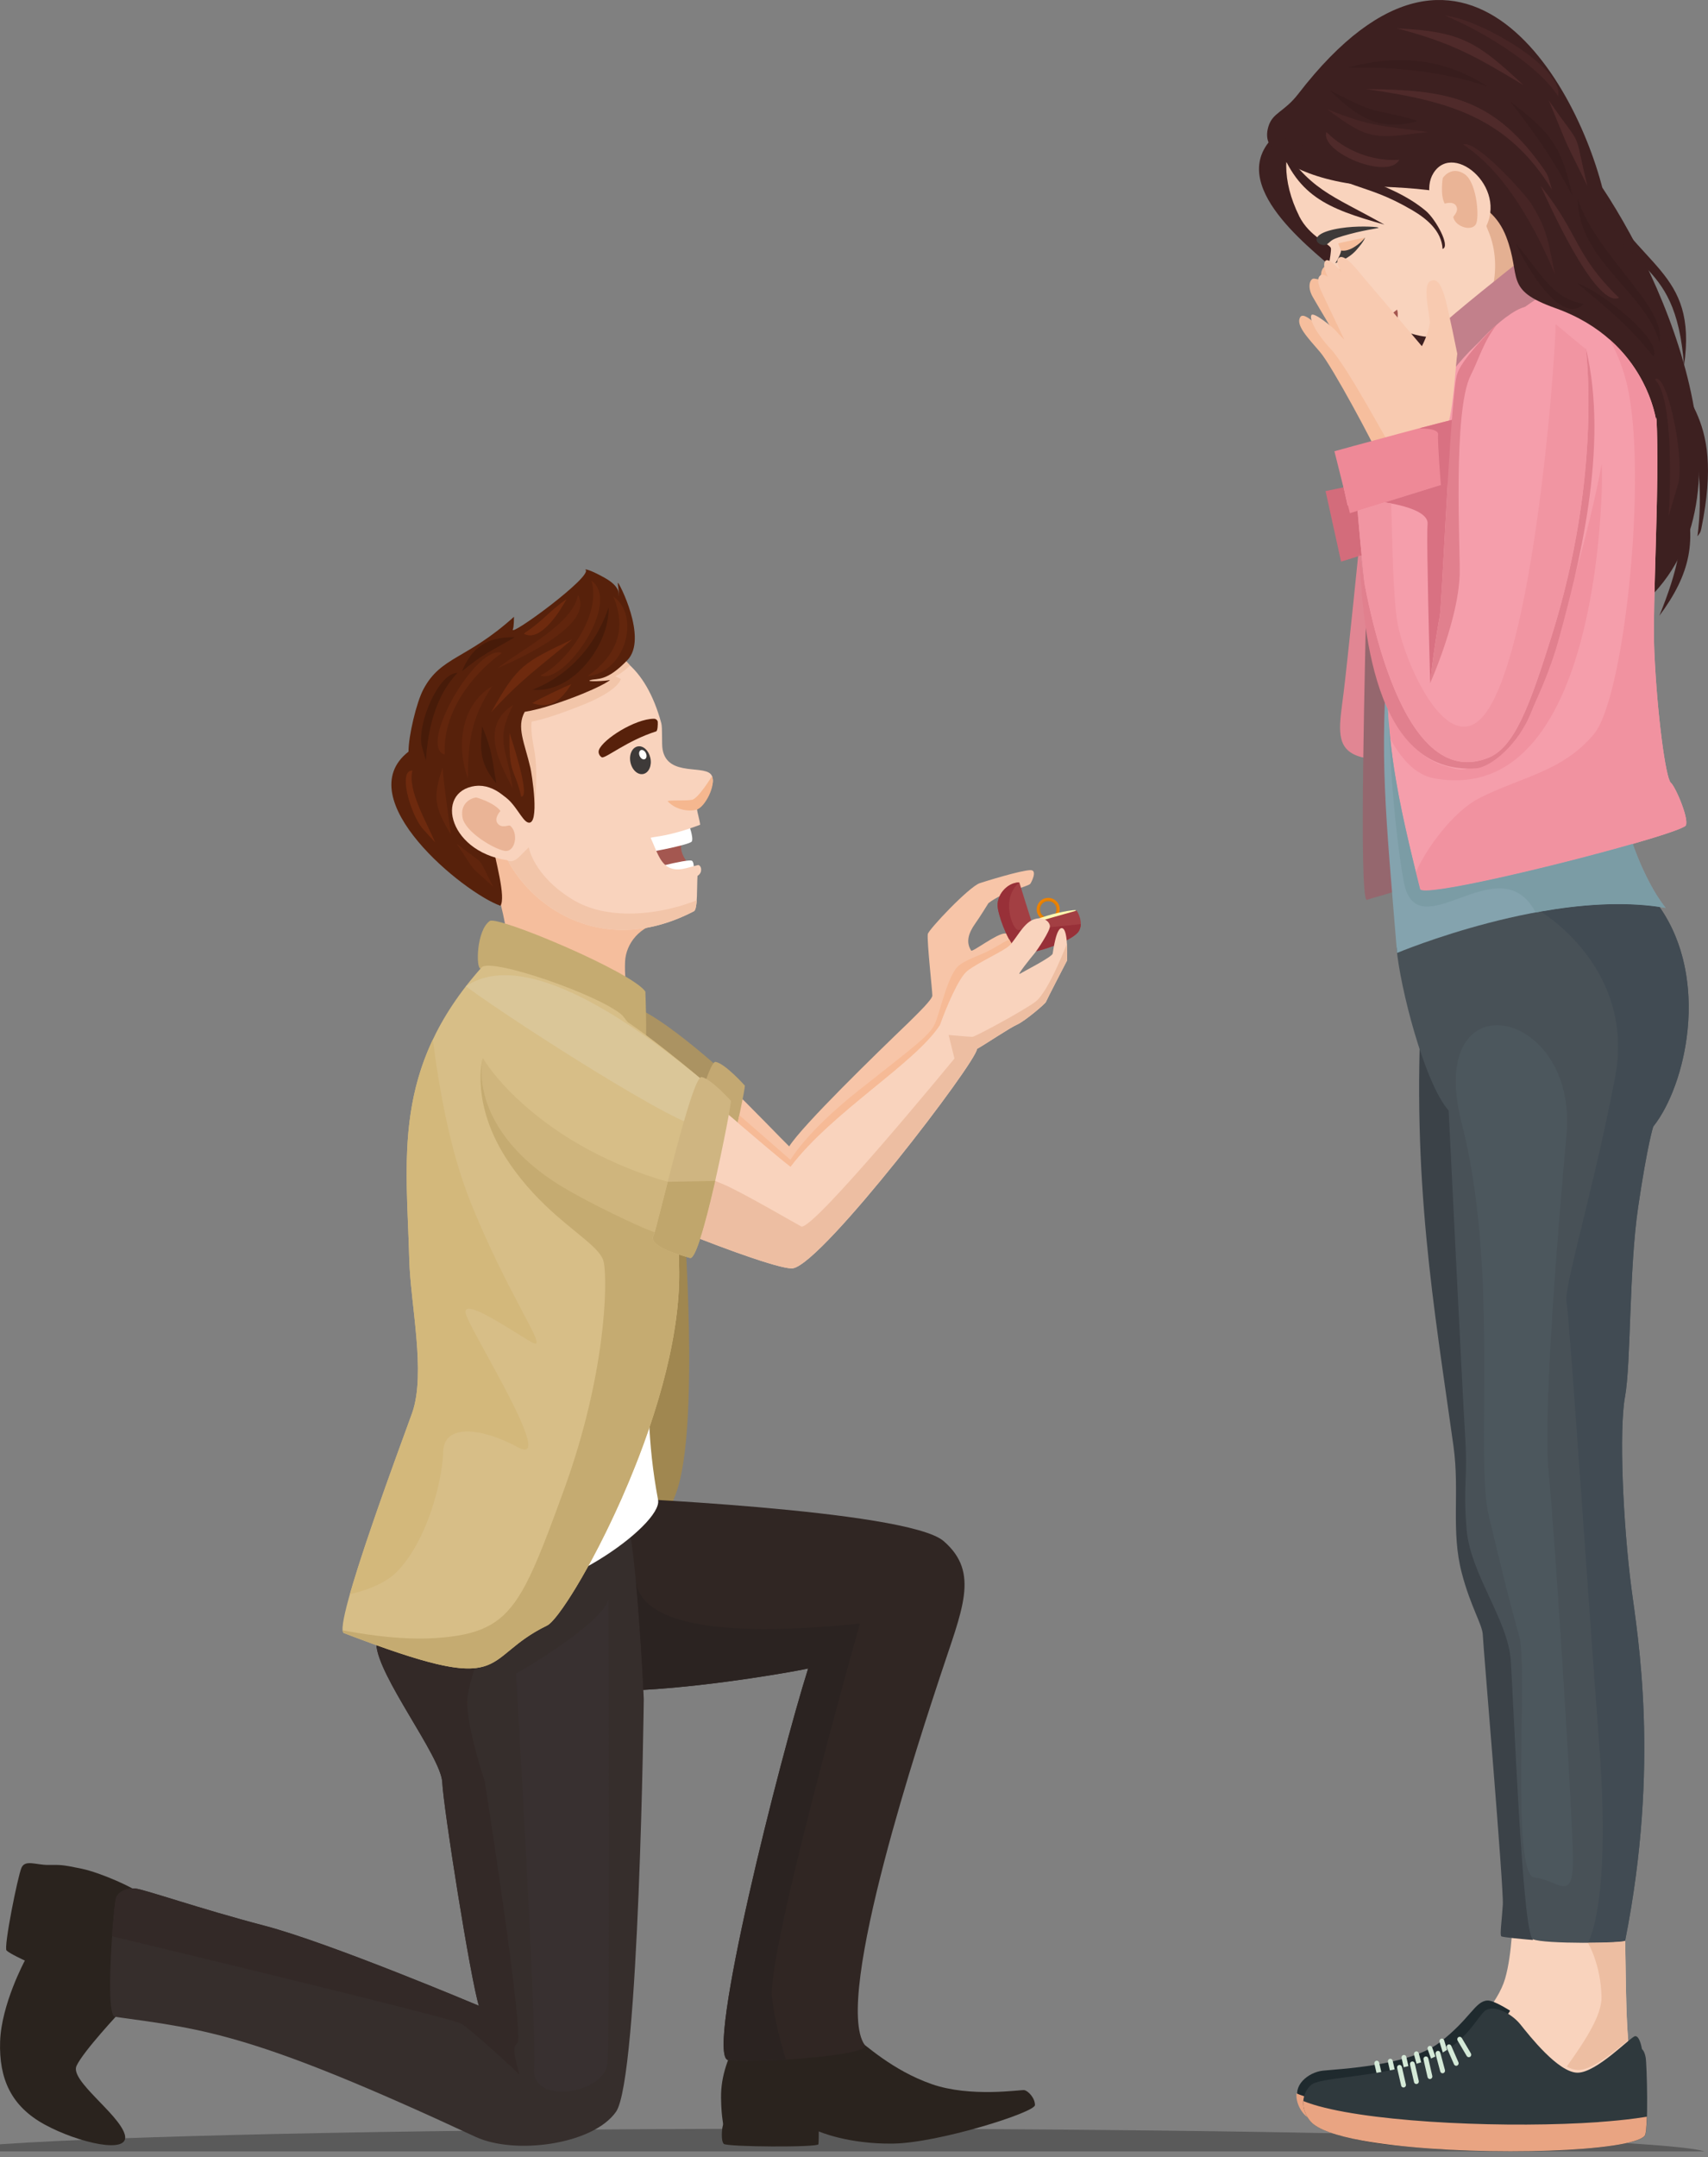 <svg width="240" height="303" viewBox="0 0 240 303" fill="none" xmlns="http://www.w3.org/2000/svg">
<rect x="0" y="0" width="240" height="303" fill="#808080" stroke="none"/>
<g clip-path="url(#clip0_1_4159)">
<path fill-rule="evenodd" clip-rule="evenodd" d="M225.147 26.344C235.464 41.915 248.13 73.313 228.378 86.744C225.766 88.521 222.396 53.754 223.316 44.581L225.147 26.344Z" fill="#3D2020"/>
<ellipse cx="115.5" cy="302.5" rx="124.5" ry="3.5" fill="black" fill-opacity="0.3"/>
<path fill-rule="evenodd" clip-rule="evenodd" d="M96.033 170.211C96.033 170.211 98.42 200.511 94.997 209.723C91.581 218.934 89.41 216.438 88.637 217.226C87.864 218.015 79.233 221.5 80.755 217.605C82.277 213.71 84.271 172.019 84.271 172.019L96.04 170.211H96.033Z" fill="#A08750"/>
<path fill-rule="evenodd" clip-rule="evenodd" d="M96.829 116.047C94.317 119.401 96.573 121.094 97.856 122.562C95.198 123.149 91.651 121.781 89.874 117.879C90.391 117.693 92.416 117.709 96.767 116.071L96.829 116.047Z" fill="#A45750"/>
<path fill-rule="evenodd" clip-rule="evenodd" d="M97.377 123.721C97.346 123.597 97.74 121.295 97.246 120.916C96.751 120.537 89.595 122.438 89.672 122.647C89.742 122.848 88.567 124.849 90.461 125.012C92.354 125.174 97.377 123.721 97.377 123.721Z" fill="white"/>
<path fill-rule="evenodd" clip-rule="evenodd" d="M96.766 115.692C96.797 115.823 97.493 117.693 97.207 118.196C96.921 118.698 89.796 120.05 89.773 119.834C89.742 119.625 87.648 117.284 89.325 116.565C91.002 115.846 96.766 115.692 96.766 115.692Z" fill="white"/>
<path fill-rule="evenodd" clip-rule="evenodd" d="M127.592 143.705C129.061 142.252 131.008 140.374 131.008 139.833C131.008 139.145 130.235 132.237 130.367 131.209C130.444 130.606 136.162 124.548 137.685 124.045C138.203 123.875 143.457 122.222 144.825 122.222C145.853 122.222 144.848 124.092 144.748 124.169C144.145 124.633 141.093 125.181 138.89 126.858C138.89 126.858 137.669 128.844 137.028 129.733C136.054 131.101 135.707 132.368 136.464 133.52C136.634 133.782 140.111 131.078 141.224 131.116C142.337 131.163 142.94 132.19 142.77 132.577C142.6 132.963 135.305 145.536 135.305 145.536L132.445 145.297C129.254 150.041 115.591 170.118 112.562 170.721C109.131 171.409 85.275 159.392 85.785 158.194C86.303 156.996 91.836 144.022 91.836 144.022C94.58 143.852 109.185 159.407 110.893 161.023C112.809 158.009 123.072 148.048 127.6 143.697L127.592 143.705Z" fill="#F7C5A8"/>
<path fill-rule="evenodd" clip-rule="evenodd" d="M198.502 65.987C196.563 66.288 188.904 68.947 188.557 69.518C188.209 70.098 188.804 73.97 189.121 74.395C189.438 74.82 191.053 76.01 191.053 76.01C191.053 76.01 189.329 93.088 188.788 97.377C188.247 101.666 187.606 104.633 190.218 105.947C192.83 107.261 197.428 106.441 199.53 104.741C201.632 103.034 203.958 92.856 203.803 88.413C203.657 83.969 198.502 65.987 198.502 65.987Z" fill="#E18693"/>
<path fill-rule="evenodd" clip-rule="evenodd" d="M212.59 268.863C212.59 268.863 212.512 274.442 211.485 277.943C210.457 281.444 206.817 284.921 206.817 284.921C206.817 284.921 215.696 290.64 218.71 291.443C221.724 292.247 227.041 290.392 227.041 290.392L226.693 267.812L212.59 268.863Z" fill="#F9D3BD"/>
<path fill-rule="evenodd" clip-rule="evenodd" d="M218.555 287.209C217.705 286.235 210.781 280.926 209.019 280.996C207.265 281.065 206.57 283.631 202.242 286.923C197.915 290.207 187.992 290.617 185.883 290.849C183.773 291.08 181.516 293.02 182.521 295.037C187.907 305.825 216.546 300.431 225.673 297.78L223.362 288.43L218.548 287.209H218.555Z" fill="#1F2A2E"/>
<path fill-rule="evenodd" clip-rule="evenodd" d="M193.379 289.457C193.564 289.411 193.742 289.519 193.788 289.705L194.36 292.193C194.399 292.379 194.29 292.564 194.105 292.61C193.919 292.657 193.742 292.549 193.695 292.363L193.124 289.875C193.085 289.689 193.193 289.504 193.379 289.457Z" fill="#D4E9D7"/>
<path fill-rule="evenodd" clip-rule="evenodd" d="M195.28 289.187C195.465 289.141 195.643 289.249 195.689 289.434L196.261 291.923C196.3 292.108 196.192 292.294 196.006 292.34C195.821 292.386 195.643 292.278 195.596 292.093L195.025 289.604C194.986 289.419 195.094 289.233 195.28 289.187Z" fill="#D4E9D7"/>
<path fill-rule="evenodd" clip-rule="evenodd" d="M197.196 288.654C197.382 288.607 197.559 288.716 197.606 288.901L198.178 291.389C198.216 291.575 198.108 291.76 197.923 291.807C197.737 291.853 197.559 291.745 197.513 291.559L196.941 289.071C196.903 288.886 197.011 288.7 197.196 288.654Z" fill="#D4E9D7"/>
<path fill-rule="evenodd" clip-rule="evenodd" d="M198.935 288.151C199.113 288.097 199.298 288.198 199.352 288.383L200.009 290.841C200.055 291.026 199.947 291.219 199.769 291.273C199.592 291.327 199.399 291.227 199.352 291.041L198.695 288.584C198.649 288.399 198.757 288.205 198.935 288.151Z" fill="#D4E9D7"/>
<path fill-rule="evenodd" clip-rule="evenodd" d="M200.805 287.386C200.983 287.317 201.176 287.41 201.238 287.587L202.096 289.975C202.157 290.153 202.065 290.354 201.895 290.423C201.717 290.493 201.524 290.4 201.462 290.223L200.604 287.835C200.542 287.657 200.635 287.456 200.805 287.386Z" fill="#D4E9D7"/>
<path fill-rule="evenodd" clip-rule="evenodd" d="M202.497 286.359C202.675 286.297 202.868 286.397 202.922 286.575L203.664 289.009C203.718 289.187 203.618 289.388 203.44 289.45C203.262 289.512 203.069 289.411 203.015 289.233L202.273 286.799C202.219 286.621 202.32 286.42 202.497 286.359Z" fill="#D4E9D7"/>
<path fill-rule="evenodd" clip-rule="evenodd" d="M223.679 297.008C211.353 297.873 192.977 297.147 184.337 294.767C183.526 294.542 182.799 294.303 182.174 294.048C182.15 294.388 182.174 294.736 182.259 295.091C182.398 295.694 182.691 296.312 183.178 296.892C184.144 298.043 186.849 298.947 190.512 299.612C191.81 299.851 193.224 300.052 194.716 300.23C208.085 301.822 228.161 301.173 230.139 298.939C230.317 298.746 230.41 297.664 230.449 296.25C229.969 296.328 229.467 296.405 228.942 296.474C227.373 296.691 225.596 296.861 223.671 297L223.679 297.008Z" fill="#E9A482"/>
<path fill-rule="evenodd" clip-rule="evenodd" d="M199.769 140.181C198.332 165.922 201.485 183.395 204.236 203.131C205.132 209.553 203.842 215.07 205.418 221.013C206.67 225.758 208.301 228.192 208.355 229.645C208.401 231.098 211.315 265.223 211.168 267.526C211.021 269.837 210.743 271.692 210.944 271.97C211.145 272.248 221.886 272.997 221.886 272.997L227.504 272.472C227.504 272.472 230.765 240.657 227.257 227.01C221.268 203.757 224.869 172.854 223.942 148.427L199.785 140.173L199.769 140.181Z" fill="#3B4248"/>
<path fill-rule="evenodd" clip-rule="evenodd" d="M215.495 268.987C215.495 268.987 215.65 274.96 214.29 278.422C212.93 281.884 210.874 284.241 210.874 284.241C210.874 284.241 201.933 290.663 196.818 291.521C191.702 292.371 186.64 292.873 185.836 293.831C185.033 294.782 184.832 294.28 186.138 295.539C187.444 296.791 199.94 299.403 204.306 300.052C208.672 300.701 228.439 300.431 229.444 298.723C230.449 297.015 230.294 293.252 229.243 289.689C228.123 285.895 228.609 270.177 228.138 269.868C227.837 269.667 215.495 268.987 215.495 268.987Z" fill="#F9D3BD"/>
<path fill-rule="evenodd" clip-rule="evenodd" d="M230.727 287.835C230.642 287.41 230.364 285.957 229.761 286.003C229.158 286.05 224.382 291.134 221.67 291.134C218.958 291.134 214.87 285.887 213.641 284.357C212.412 282.835 210.078 281.629 208.826 282.333C207.575 283.036 206.014 287.657 199.445 289.759C192.869 291.861 185.442 291.737 184.19 292.889C182.939 294.04 182.637 296.157 184.144 297.958C188.495 303.159 228.277 303.205 231.113 300.014C231.662 299.388 231.415 289.89 231.237 288.971C231.059 288.051 230.735 287.835 230.735 287.835H230.727Z" fill="#2F393D"/>
<path fill-rule="evenodd" clip-rule="evenodd" d="M202.25 127.082L196.23 133.102C196.686 138.558 200.14 152.12 203.556 155.984C203.556 155.984 205.465 195.024 205.866 201.547C206.268 208.069 205.565 208.27 206.067 214.692C206.57 221.113 211.886 227.435 212.288 233.261C212.69 239.08 213.903 271.684 215.402 272.387C216.909 273.09 228.285 272.943 228.354 272.611C233.292 247.782 230.093 229.645 229.243 223.13C228.037 213.849 227.489 200.797 228.339 196.184C229.189 191.57 228.887 178.317 230.193 169.492C231.499 160.659 232.303 158.248 232.303 158.248C237.465 151.796 241.244 133.589 229.822 123.659C229.22 123.358 202.25 127.082 202.25 127.082Z" fill="#485157"/>
<path fill-rule="evenodd" clip-rule="evenodd" d="M205.472 64.287C204.661 64.225 187.003 69.101 187.003 69.101L189.182 77.802L207.327 72.161L205.472 64.287Z" fill="#9ED8F5"/>
<path fill-rule="evenodd" clip-rule="evenodd" d="M204.731 65.361C203.919 65.299 186.261 68.978 186.261 68.978L188.441 78.885L206.585 73.243L204.731 65.369V65.361Z" fill="#D36C7B"/>
<path fill-rule="evenodd" clip-rule="evenodd" d="M192.08 126.403C194.491 125.437 205.163 124.138 201.956 115.143C201.454 113.737 198.85 86.628 197.915 87.184C196.98 87.741 191.995 83.599 191.995 83.599C191.926 89.526 190.844 126.889 192.08 126.395V126.403Z" fill="#95676E"/>
<path fill-rule="evenodd" clip-rule="evenodd" d="M181.787 17.186C170.319 23.492 182.05 33.167 186.802 37.255C193.363 42.904 198.239 54.117 198.239 54.117L209.877 36.351L181.779 17.186H181.787Z" fill="#3D2020"/>
<path fill-rule="evenodd" clip-rule="evenodd" d="M147.29 126.117C148.187 126.117 148.905 126.843 148.905 127.732C148.905 128.62 148.179 129.347 147.29 129.347C146.402 129.347 145.675 128.62 145.675 127.732C145.675 126.843 146.402 126.117 147.29 126.117ZM147.29 126.557C146.641 126.557 146.116 127.083 146.116 127.732C146.116 128.381 146.641 128.906 147.29 128.906C147.94 128.906 148.465 128.381 148.465 127.732C148.465 127.083 147.94 126.557 147.29 126.557Z" fill="#EF8200"/>
<path fill-rule="evenodd" clip-rule="evenodd" d="M148.635 127.732C148.635 126.99 148.032 126.395 147.298 126.395C146.564 126.395 145.961 126.998 145.961 127.732C145.961 128.466 146.564 129.069 147.298 129.069C148.032 129.069 148.635 128.466 148.635 127.732ZM147.298 126.557C147.947 126.557 148.473 127.083 148.473 127.732C148.473 128.381 147.947 128.907 147.298 128.907C146.649 128.907 146.124 128.381 146.124 127.732C146.124 127.083 146.649 126.557 147.298 126.557Z" fill="#DE7F03"/>
<path fill-rule="evenodd" clip-rule="evenodd" d="M150.946 128.852C151.007 128.59 151.162 127.84 151.162 127.84C151.162 127.84 150.853 127.747 148.681 128.219C146.51 128.69 144.454 129.617 144.454 129.617C144.454 129.617 145.165 130.475 145.25 130.498C145.335 130.521 150.946 128.845 150.946 128.845V128.852Z" fill="#FFF8B0"/>
<path fill-rule="evenodd" clip-rule="evenodd" d="M140.22 127.608C139.887 125.792 141.533 123.93 143.233 123.953C143.233 123.953 145.065 129.872 145.065 129.749C145.065 129.625 151.293 127.902 151.293 127.902C151.293 127.902 152.283 129.378 151.657 130.676C150.837 132.376 143.805 134.424 143.156 133.821C141.866 132.631 140.567 129.555 140.212 127.6L140.22 127.608Z" fill="#A33F43"/>
<path fill-rule="evenodd" clip-rule="evenodd" d="M140.22 127.608C139.887 125.792 141.533 123.93 143.233 123.953C140.552 126.194 142.283 130.545 143.04 130.63C143.288 130.653 149.539 130.065 151.865 129.803C151.858 130.089 151.796 130.39 151.657 130.676C150.837 132.376 143.805 134.424 143.156 133.821C141.866 132.631 140.567 129.555 140.212 127.6L140.22 127.608Z" fill="#983038"/>
<path fill-rule="evenodd" clip-rule="evenodd" d="M103.196 151.958C103.196 151.958 92.733 142.167 88.483 141.271C69.928 137.384 73.699 159.083 82.864 166.417C86.296 169.16 97.594 174.16 97.964 173.279C98.335 172.398 103.196 151.95 103.196 151.95V151.958Z" fill="#AB9362"/>
<path fill-rule="evenodd" clip-rule="evenodd" d="M104.664 152.499C104.749 153.102 100.252 174.469 98.66 174.036C97.06 173.611 92.965 173.016 93.598 171.548C94.224 170.08 99.178 148.89 100.553 149.153C101.929 149.408 104.672 152.499 104.672 152.499H104.664Z" fill="#C3A872"/>
<path fill-rule="evenodd" clip-rule="evenodd" d="M103.853 286.034C102.354 288.824 101.28 291.528 101.318 294.658C101.365 297.788 101.705 298.174 101.573 298.561C101.442 298.947 101.272 300.709 101.705 301.134C102.137 301.567 114.965 301.652 115.004 301.18C115.05 300.709 115.05 299.38 115.05 299.38C115.05 299.38 119.123 301.18 125.475 301.095C131.827 301.01 145.428 296.721 145.428 295.686C145.428 294.65 144.439 293.669 143.929 293.584C143.411 293.499 136.379 294.658 130.884 292.726C125.39 290.794 121.619 287.232 119.811 285.903C118.01 284.573 117.709 284.187 117.067 284.187C116.426 284.187 103.853 286.034 103.853 286.034Z" fill="#2A231E"/>
<path fill-rule="evenodd" clip-rule="evenodd" d="M80.848 237.149C90.461 238.648 112.184 234.699 113.559 234.359C109.641 246.762 99.016 288.638 102.3 289.365C104.618 289.883 122.616 288.824 121.503 287.24C116.944 280.756 129.787 242.535 132.082 235.518C135.174 226.075 137.747 220.928 132.6 216.469C127.454 212.01 84.256 210.271 84.256 210.271L80.855 237.156L80.848 237.149Z" fill="#302623"/>
<path fill-rule="evenodd" clip-rule="evenodd" d="M19.621 265.903C18.979 265.262 14.304 263.075 11.429 262.472C8.555 261.869 8.47 261.954 6.754 261.954C5.039 261.954 3.539 261.182 3.022 262.341C2.504 263.5 0.487 273.538 0.92 273.971C1.352 274.404 3.493 275.385 3.493 275.385C3.493 275.385 0.186 281.521 0.016 286.753C-0.154 291.984 1.561 295.848 6.283 298.422C11.004 300.995 18.384 302.711 17.527 299.797C16.669 296.876 9.807 292.247 10.749 290.184C11.692 288.121 16.931 282.549 16.931 282.549L19.636 265.903H19.621Z" fill="#2A231E"/>
<path fill-rule="evenodd" clip-rule="evenodd" d="M57.17 216.345C55.624 218.231 52.711 226.469 52.881 230.935C53.051 235.394 61.976 246.723 62.146 250.332C62.316 253.956 66.111 277.958 67.293 281.737C67.293 281.737 46.351 272.897 37.17 270.493C27.99 268.09 20.177 265.347 18.979 265.262C17.781 265.177 16.661 265.695 16.321 266.552C15.981 267.41 14.698 283.082 16.151 283.283C29.025 285.06 35.779 285.702 66.806 300.137C72.331 302.71 83.297 301.258 86.558 296.629C89.819 291.992 90.461 238.663 90.461 238.663C90.461 238.663 89.263 210.341 86.859 210.001C84.456 209.661 57.17 216.353 57.17 216.353V216.345Z" fill="#362E2C"/>
<path fill-rule="evenodd" clip-rule="evenodd" d="M55.037 220.735C53.839 223.988 52.765 228.177 52.873 230.928C53.043 235.387 61.969 246.715 62.139 250.324C62.309 253.949 66.103 277.951 67.285 281.73C67.285 281.73 46.343 272.889 37.163 270.486C27.982 268.083 20.169 265.339 18.972 265.254C17.774 265.169 16.653 265.687 16.313 266.545C16.19 266.862 15.935 269.172 15.742 271.977C23.701 273.886 63.692 283.507 64.89 284.28C66.219 285.138 72.393 290.74 72.865 291.304C73.336 291.876 71.536 287.603 72.672 287.031C73.808 286.459 68.112 250.185 68.112 250.185C68.112 250.185 65.833 243.539 65.639 239.359C65.446 235.178 72.285 220.557 72.285 220.557C72.285 220.557 63.885 220.65 55.022 220.743L55.037 220.735Z" fill="#332927"/>
<path fill-rule="evenodd" clip-rule="evenodd" d="M71.837 120.313C71.366 120.599 68.259 120.297 68.259 120.297C68.259 120.297 71.567 129.177 71.211 133.094C70.856 137.012 71.412 139.671 71.412 139.671C74.642 140.683 91.937 145.088 90.252 143.148C88.529 141.162 87.679 138.736 87.833 135.073C87.942 132.569 89.874 130.011 93.15 129.524C94.093 129.385 71.837 120.305 71.837 120.305V120.313Z" fill="#F5BE9D"/>
<path fill-rule="evenodd" clip-rule="evenodd" d="M90.453 164.546C90.623 166.61 92.91 170.304 92.91 170.304C92.578 184.051 89.41 194.314 92.47 210.696C93.119 214.174 77.517 225.41 67.803 223.934C63.854 223.331 59.735 222.388 60.168 220.155C61.103 215.302 78.15 167.313 80.739 166.262L90.461 164.546H90.453Z" fill="white"/>
<path fill-rule="evenodd" clip-rule="evenodd" d="M67.525 136.046C66.853 136.023 66.938 130.676 68.823 129.362C69.928 128.597 88.784 136.502 90.685 139.277C90.685 139.277 91.056 148.658 90.453 148.009C89.85 147.368 68.854 135.923 67.517 136.046H67.525Z" fill="#C5AB71"/>
<path fill-rule="evenodd" clip-rule="evenodd" d="M87.462 142.631C84.425 139.818 68.947 134.455 67.679 135.877C54.99 150.119 57.131 162.769 57.51 176.957C57.68 183.194 59.867 192.807 57.935 198.409C57.193 200.573 46.567 228.718 48.329 229.39C72.308 238.578 67.061 233.091 76.875 228.323C79.827 226.886 95.685 198.695 95.437 178.58C95.19 158.465 93.552 156.1 92.516 151.804C91.489 147.515 87.455 142.623 87.455 142.623L87.462 142.631Z" fill="#D7BE87"/>
<path fill-rule="evenodd" clip-rule="evenodd" d="M78.537 142.492C73.066 145.227 70.314 157.978 79.008 165.149C82.439 167.978 108.953 178.673 111.465 178.14C115.8 177.22 137.283 149.091 137.283 147.337C138.581 146.61 141.819 144.408 142.94 143.906C144.052 143.403 146.889 140.985 146.974 140.73C147.059 140.475 149.933 134.934 149.933 134.934C149.933 134.934 150.15 130.684 149.292 130.382C148.434 130.081 148.001 133.473 147.916 133.945C147.831 134.416 143.882 136.433 143.326 136.773C142.77 137.113 144.91 134.455 145.343 133.945C145.776 133.427 147.576 130.73 147.53 130.081C147.484 129.439 146.587 128.62 145.173 129.177C143.759 129.733 142.731 131.966 141.865 132.778C141.008 133.597 137.577 135.096 135.946 136.34C134.694 137.299 132.909 141.618 132.074 143.96C128.628 149.323 116.866 156.208 111.086 163.866C104.123 158.488 85.785 140.791 78.537 142.476V142.492Z" fill="#F9D3BD"/>
<path fill-rule="evenodd" clip-rule="evenodd" d="M99.209 152.144C99.209 152.144 88.56 142.994 84.487 141.456C67.757 135.127 59.542 154.81 78.869 166.602C82.625 168.89 93.598 174.345 93.969 173.464C94.34 172.583 99.201 152.136 99.201 152.136L99.209 152.144Z" fill="#D7BE87"/>
<path fill-rule="evenodd" clip-rule="evenodd" d="M98.876 151.858C91.612 145.938 74.526 132.399 65.454 138.543C74.101 144.841 100.646 161.579 98.32 157.53C97.717 156.487 98.25 151.896 98.876 151.85V151.858Z" fill="#DAC698"/>
<path fill-rule="evenodd" clip-rule="evenodd" d="M102.709 154.632C102.794 155.235 98.521 177.143 96.96 176.687C95.399 176.231 91.172 175.072 91.805 173.604C92.431 172.135 97.215 151.031 98.59 151.286C99.966 151.541 102.709 154.632 102.709 154.632Z" fill="#CFB581"/>
<path fill-rule="evenodd" clip-rule="evenodd" d="M78.684 90.762C86.326 89.796 90.793 93.815 92.918 101.566C93.111 102.261 92.957 104.548 93.104 105.275C93.815 109.27 99.332 107.253 100.043 109.007C100.808 110.885 97.779 113.01 97.949 113.698C97.964 114.054 98.343 115.321 98.382 115.846L98.32 115.87C93.969 117.508 91.945 117.492 91.427 117.678C92.23 119.447 92.663 121.016 93.791 121.727C95.144 122.569 96.651 121.828 98.103 121.503C98.258 121.503 98.528 121.719 98.521 122.183C98.521 122.755 98.011 123.025 98.011 123.025C97.903 124.432 98.065 127.701 97.501 127.994C85.044 134.462 75.106 127.763 71.451 121.039C68.174 115.02 62.185 123.837 61.088 115.53C59.511 103.312 67.394 92.223 78.684 90.762Z" fill="#F9D3BD"/>
<path fill-rule="evenodd" clip-rule="evenodd" d="M69.951 109.007C70.438 109.494 75.067 114.339 75.067 114.115C75.067 113.891 75.701 108.574 75.067 105.329C74.433 102.083 74.727 101.349 74.727 101.349C74.727 101.349 76.736 101.086 81.883 99.015C87.03 96.944 87.238 95.368 87.238 95.368L86.45 94.989C86.45 94.989 87.347 94.649 88.529 93.467C88.529 93.467 83.089 86.69 76.999 89.487C73.39 91.141 63.723 97.957 63.723 97.957L69.951 109.007Z" fill="#F2C5A9"/>
<path fill-rule="evenodd" clip-rule="evenodd" d="M70.817 111.836C72.401 112.833 73.336 115.244 74.171 115.522C75.941 116.125 74.681 108.474 74.534 107.864C73.715 104.325 72.54 102.161 73.73 99.989C74.874 99.796 76.311 99.448 78.112 98.838C84.078 96.821 86.095 95.368 85.631 95.523C85.175 95.677 82.03 95.793 82.996 95.523C83.97 95.252 85.222 95.77 88.158 92.725C91.095 89.688 86.898 81.659 86.829 81.86C86.759 82.061 87.045 83.274 86.953 83.722C86.953 83.421 87.161 82.393 84.974 81.165C82.78 79.936 82.107 79.905 82.269 80.029C83.39 80.894 71.435 89.665 72.069 88.382C72.224 88.073 72.224 86.636 72.224 86.636C65.531 92.671 61.977 92.169 59.504 96.798C58.514 98.645 57.394 103.405 57.402 105.576C48.917 112.199 65.176 125.429 70.33 127.23C71.837 124.703 64.828 108.072 70.802 111.82L70.817 111.836Z" fill="#57210B"/>
<path fill-rule="evenodd" clip-rule="evenodd" d="M66.822 110.398C69.364 110.074 72.2 112.338 73.158 115.46C74.124 118.582 74.24 121.124 72.069 120.923C63.081 120.12 60.91 111.155 66.814 110.39L66.822 110.398Z" fill="#F9D3BD"/>
<path fill-rule="evenodd" clip-rule="evenodd" d="M204.02 33.175C205.04 31.599 209.058 27.04 209.058 27.04L219.375 41.004C219.375 41.004 203.765 56.753 204.244 54.736C204.723 52.719 206.129 49.535 205.024 43.113C203.919 36.691 204.02 33.175 204.02 33.175Z" fill="#E4B092"/>
<path fill-rule="evenodd" clip-rule="evenodd" d="M182.537 30.331C184.02 33.314 186.942 34.257 187.019 34.898C187.096 35.54 186.323 39.388 186.053 40.694C185.775 42 189.669 41.073 189.669 41.073C193.827 45.385 200.272 49.573 206.33 46.042C209.228 44.349 211.469 37.843 209.081 32.325C207.513 28.709 210.194 26.282 209.646 24.219C207.644 16.731 201.616 12.681 194.291 12.38C183.031 11.916 177.645 20.455 182.552 30.347L182.537 30.331Z" fill="#F9D3BD"/>
<path fill-rule="evenodd" clip-rule="evenodd" d="M191.339 34.041C191.199 34.18 189.662 35.323 189.221 35.455C188.773 35.594 188.441 35.184 188.441 35.184C188.441 35.184 188.008 34.18 188.054 34.18C188.101 34.18 189.02 33.925 191.818 33.376L191.346 34.033L191.339 34.041Z" fill="#F6BE9C"/>
<path fill-rule="evenodd" clip-rule="evenodd" d="M192.853 45.787C194.151 45.261 194.36 45.045 196.307 43.492C196.307 43.492 196.632 44.164 196.122 45.849C195.612 47.541 193.904 47.356 193.904 47.356L192.845 45.787H192.853Z" fill="#A45750"/>
<path fill-rule="evenodd" clip-rule="evenodd" d="M188.433 35.184C188.448 35.262 188.394 35.571 188.07 36.212C187.745 36.854 187.567 37.001 187.652 36.954C187.737 36.908 189.399 36.467 190.589 35.123C191.779 33.778 191.833 33.307 191.802 33.376C191.779 33.453 191.138 34.226 190.11 34.806C189.082 35.386 188.425 35.184 188.425 35.184H188.433Z" fill="#3E3A39"/>
<path fill-rule="evenodd" clip-rule="evenodd" d="M193.471 63.584C193.278 62.865 187.227 51.475 185.496 49.458C183.765 47.441 182.011 45.64 182.707 44.535C183.41 43.422 186.864 47.634 187.274 47.951C187.683 48.26 187.66 48.121 187.66 48.121L188.935 49.226C188.935 49.226 185.257 43.121 184.445 41.684C183.626 40.239 184.105 39.064 184.662 39.133C185.218 39.203 185.674 39.373 185.674 39.373C185.674 39.373 185.388 38.005 186.107 37.472C186.825 36.946 187.66 37.712 187.66 37.712L188.719 37.905L199.143 58.275L199.484 60.006L193.479 63.584H193.471Z" fill="#F6BE9D"/>
<path fill-rule="evenodd" clip-rule="evenodd" d="M195.063 90.762C193.827 106.589 194.669 113.876 196.308 133.852C196.308 133.852 218.077 124.71 234.042 127.523C234.173 127.546 225.418 118.412 224.815 89.155C224.769 87.006 195.063 90.762 195.063 90.762Z" fill="#84A3AE"/>
<path fill-rule="evenodd" clip-rule="evenodd" d="M199.043 65.871C199.445 63.159 201.616 49.682 203.888 47.039C206.168 44.396 215.495 38.376 217.404 38.677C219.313 38.979 229.444 48.809 231.754 52.726C234.065 56.644 232.056 82.633 232.458 91.566C232.859 100.499 234.065 109.332 234.768 109.935C235.471 110.538 237.581 115.553 236.777 116.055C233.825 117.894 199.947 126.488 199.545 124.888C195.496 108.706 193.804 99.92 195.735 82.942L199.051 65.879L199.043 65.871Z" fill="#F59EAB"/>
<path fill-rule="evenodd" clip-rule="evenodd" d="M215.503 98.66C210.743 111.357 200.071 110.329 195.086 99.781C195.071 99.757 195.055 99.727 195.04 99.703C195.11 101.079 195.218 102.423 195.357 103.768C195.805 104.595 196.3 105.383 196.841 106.086C198.031 107.647 199.453 108.814 201.145 109.247C201.276 109.278 201.415 109.309 201.555 109.332C213.664 111.488 219.63 100.399 222.52 88.529C224.32 81.141 224.931 73.46 225.085 68.483C225.124 67.301 225.109 66.196 225.062 65.176C223.208 75.23 219.143 88.977 215.511 98.66H215.503Z" fill="#F192A0"/>
<path fill-rule="evenodd" clip-rule="evenodd" d="M213.277 36.908C213.131 36.931 203.571 44.581 202.327 45.911C201.083 47.24 199.677 49.906 199.53 50.455C199.383 51.003 200.38 58.383 200.581 57.68C200.782 56.977 204.043 50.957 209.213 46.892C214.383 42.827 216.979 41.313 216.979 41.313C216.523 40.246 214.251 36.745 213.277 36.908Z" fill="#C2808B"/>
<path fill-rule="evenodd" clip-rule="evenodd" d="M178.719 20.703C179.121 22.41 184.538 25.818 194.074 26.22C203.61 26.622 209.429 27.526 211.639 33.245C213.849 38.963 211.237 40.671 218.563 43.283C231.608 47.927 232.713 59.519 232.713 58.939C232.713 57.935 236.824 53.77 234.32 45.393C231.809 37.016 226.963 35.972 225.889 29.736C223.223 14.242 206.609 -18.168 182.436 13.176C180.435 15.772 178.82 15.788 178.225 17.789C177.622 19.798 178.727 20.703 178.727 20.703H178.719Z" fill="#3D2020"/>
<path fill-rule="evenodd" clip-rule="evenodd" d="M203.193 59.704C201.408 59.194 188.155 63.359 188.054 64.063C187.954 64.766 189.36 70.987 189.36 70.987L190.689 70.809C190.689 70.809 191.972 87.045 193.371 93.567C194.777 100.089 199.283 105.87 203.502 107.67C207.714 109.479 208.525 105.105 209.128 102.392C209.313 101.542 203.224 59.712 203.193 59.697V59.704Z" fill="#F59EAB"/>
<path fill-rule="evenodd" clip-rule="evenodd" d="M66.922 112.013C66.203 112.09 64.642 112.786 64.982 114.803C65.322 116.82 69.333 119.231 70.886 119.509C72.44 119.787 72.911 116.92 71.659 115.97C71.497 115.846 70.454 116.426 69.897 115.63C69.379 114.888 70.33 113.914 70.314 113.906C69.403 112.693 66.922 112.013 66.922 112.013Z" fill="#EAB496"/>
<path fill-rule="evenodd" clip-rule="evenodd" d="M199.8 48.608C200.148 47.966 200.929 46.15 200.905 45.184C200.882 44.218 199.893 40.177 200.905 39.535C201.918 38.894 202.513 40.061 203 41.668C203.486 43.275 204.769 49.689 204.769 49.689C204.576 50.663 204.12 59.519 203.1 60.261C202.729 60.531 195.326 62.239 195.048 62.015C194.77 61.783 189.329 51.559 187.034 49.079C184.739 46.598 183.982 44.759 184.275 44.257C184.577 43.755 187.281 46.003 187.583 46.328C187.884 46.652 188.935 47.843 188.866 47.657C188.796 47.472 186.223 42.139 185.628 40.833C185.033 39.528 185.172 38.971 185.535 38.677C185.906 38.376 186.57 38.886 186.57 38.886C186.57 38.886 185.72 37.302 186.223 36.66C186.725 36.019 188.487 38.198 188.487 38.198C188.487 38.198 187.366 36.614 188.24 36.15C189.113 35.694 191.114 38.422 191.269 38.585C191.431 38.747 199.793 48.623 199.793 48.623L199.8 48.608Z" fill="#F8CAB0"/>
<path fill-rule="evenodd" clip-rule="evenodd" d="M201.423 24.311C200.163 26.313 200.967 29.574 203.216 31.583C205.465 33.6 207.033 34.404 208.223 32.788C212.528 26.915 204.344 19.659 201.423 24.311Z" fill="#F9D3BD"/>
<path fill-rule="evenodd" clip-rule="evenodd" d="M202.729 25.022C203.077 24.451 204.259 23.407 205.82 24.474C207.381 25.54 207.853 29.837 207.482 31.243C207.119 32.65 204.53 31.946 204.213 30.524C204.174 30.347 205.063 29.69 204.607 28.917C204.19 28.198 203.007 28.616 203 28.6C202.335 27.364 202.729 25.022 202.729 25.022Z" fill="#EAB496"/>
<path fill-rule="evenodd" clip-rule="evenodd" d="M205.975 58.569C205.163 58.507 187.505 63.383 187.505 63.383L189.685 72.084L207.829 66.443L205.975 58.569Z" fill="#EE8997"/>
<path fill-rule="evenodd" clip-rule="evenodd" d="M214.754 43.082C212.443 42.881 205.619 49.504 204.715 52.719C203.811 55.933 202.606 84.936 202.304 86.543C202.003 88.15 199.182 101.658 201.091 105.074C203 108.49 205.442 107.632 207.451 107.531C209.46 107.431 213.695 103.482 215.503 98.66C216.894 94.951 225.766 65.508 225.487 61.652C225.387 60.245 225.789 52.518 222.172 47.904C218.563 43.291 214.746 43.09 214.746 43.09L214.754 43.082Z" fill="#F59EAB"/>
<path fill-rule="evenodd" clip-rule="evenodd" d="M202.072 61.041C202.018 61.497 202.126 63.337 202.235 65.021C202.343 66.659 202.466 68.159 202.466 68.159L204.097 67.649C204.159 66.582 204.228 65.531 204.29 64.503C204.321 64.001 204.352 63.499 204.383 63.012C204.483 61.52 204.584 60.099 204.677 58.808C203.989 58.978 203.162 59.187 202.242 59.426C201.755 59.55 201.238 59.689 200.712 59.828C200.395 59.913 200.063 59.998 199.731 60.083C199.677 60.099 199.615 60.114 199.561 60.13C199.561 60.145 199.561 60.168 199.561 60.184C199.561 60.184 199.63 60.184 199.746 60.184C199.947 60.184 200.279 60.199 200.635 60.238C201.338 60.323 202.126 60.524 202.072 61.034V61.041Z" fill="#D97182"/>
<path fill-rule="evenodd" clip-rule="evenodd" d="M201.794 68.321L199.368 69.078L198.363 69.388L194.561 70.57C194.561 70.57 196.354 70.794 197.984 71.35C199.012 71.698 199.97 72.177 200.388 72.819C200.542 73.058 200.62 73.321 200.596 73.599C200.581 73.746 200.573 73.97 200.565 74.264C200.488 77.741 200.82 90.631 200.929 94.719C200.952 95.507 200.96 95.971 200.96 95.971C200.998 95.538 201.045 95.098 201.099 94.665C201.531 90.817 202.165 87.293 202.312 86.535C202.381 86.172 202.497 84.379 202.644 81.806C202.776 79.511 202.93 76.582 203.108 73.475C203.208 71.621 203.317 69.704 203.432 67.811L201.802 68.321H201.794Z" fill="#D97182"/>
<path fill-rule="evenodd" clip-rule="evenodd" d="M203.618 64.666C203.556 65.694 203.487 66.745 203.425 67.811C203.309 69.704 203.201 71.621 203.1 73.475C202.93 76.582 202.768 79.511 202.637 81.806C202.49 84.387 202.374 86.172 202.304 86.535C202.165 87.3 201.524 90.816 201.091 94.665C201.045 95.097 200.998 95.53 200.952 95.971C200.952 95.971 201.191 95.43 201.562 94.518C202.142 93.081 203.038 90.724 203.78 88.096C204.476 85.662 205.04 83.004 205.109 80.654C205.202 77.478 204.105 57.726 206.663 52.703C207.837 50.4 208.378 48.121 210.357 45.547C208.378 47.402 205.635 50.455 204.916 52.124C204.831 52.325 204.754 52.518 204.708 52.703C204.653 52.904 204.592 53.198 204.538 53.584C204.483 53.947 204.429 54.38 204.375 54.89C204.252 55.98 204.136 57.371 204.012 58.963C203.912 60.253 203.811 61.667 203.718 63.167C203.688 63.653 203.657 64.156 203.626 64.658L203.618 64.666Z" fill="#E1808E"/>
<path fill-rule="evenodd" clip-rule="evenodd" d="M207.42 107.918C209.422 107.779 213.44 104.603 215.248 99.788C215.704 98.583 217.69 94.711 219.074 89.634C221.701 79.99 226.214 62.85 222.829 48.855C222.736 48.484 225.341 66.211 217.984 89.456C214.908 99.224 212.791 104.981 209.12 106.442C197.026 111.279 192.258 85.817 190.968 77.61C191.493 87.563 192.784 108.93 207.412 107.918H207.42Z" fill="#E1808E"/>
<path fill-rule="evenodd" clip-rule="evenodd" d="M233.184 127.384C227.86 126.596 221.956 127.067 216.461 128.033C216.461 128.033 229.869 135.892 226.94 151.34C226.044 156.069 225.016 160.675 224.034 164.84C221.817 174.268 219.838 181.462 220.116 182.853C220.518 184.863 223.045 222.721 224.73 245.278C225.603 256.97 225.139 263.956 224.49 267.974C224.398 268.546 224.305 269.056 224.204 269.512C223.671 272.039 223.123 272.881 223.123 272.881C224.506 272.881 225.804 272.843 226.762 272.796C227.72 272.75 228.339 272.681 228.354 272.603C233.292 247.774 230.093 229.637 229.243 223.123C228.037 213.842 227.489 200.79 228.339 196.176C229.189 191.563 228.887 178.31 230.193 169.485C231.499 160.652 232.303 158.241 232.303 158.241C236.87 152.53 240.355 137.615 233.184 127.384Z" fill="#414B53"/>
<path fill-rule="evenodd" clip-rule="evenodd" d="M226.762 272.797C225.804 272.843 224.506 272.874 223.123 272.882C223.123 272.882 224.939 275.88 225.039 280.493C225.086 282.534 223.54 285.285 221.933 287.703C221.322 288.623 220.696 289.504 220.155 290.269C220.688 290.563 221.206 290.74 221.678 290.756C222.319 290.779 223.076 290.524 223.872 290.114C224.923 289.574 226.036 288.77 227.01 288.005C227.69 287.472 228.308 286.962 228.787 286.583C228.439 282.495 228.447 276.189 228.362 272.596C228.347 272.673 227.728 272.735 226.77 272.789L226.762 272.797Z" fill="#EDBEA2"/>
<path fill-rule="evenodd" clip-rule="evenodd" d="M228.393 53.128C231.314 63.569 229.081 90.322 225.487 100.144C225.008 101.465 224.498 102.478 223.973 103.104C219.56 108.42 213.679 109.131 207.814 112.137C206.006 113.065 204.066 114.896 202.389 116.998C200.983 118.76 199.762 120.715 198.95 122.5C199.012 122.755 199.074 123.018 199.143 123.273C199.275 123.798 199.406 124.332 199.545 124.88C199.847 126.07 218.563 121.65 229.413 118.536C233.192 117.454 236.012 116.527 236.777 116.048C237.581 115.545 235.471 110.53 234.768 109.927C234.065 109.324 232.859 100.492 232.458 91.558C232.148 84.743 233.246 67.997 232.759 58.708C232.728 58.801 232.713 58.878 232.713 58.947C232.713 59.388 232.079 52.835 226.09 47.611C226.971 49.079 227.767 50.895 228.393 53.128Z" fill="#F192A0"/>
<path fill-rule="evenodd" clip-rule="evenodd" d="M229.413 118.536C218.563 121.65 199.839 126.07 199.545 124.88C199.406 124.339 199.275 123.798 199.143 123.273C199.082 123.01 199.012 122.755 198.95 122.5C197.451 116.418 196.331 111.364 195.658 106.38C195.542 105.507 195.434 104.641 195.349 103.776C195.241 102.74 195.156 101.697 195.086 100.638C195.086 100.638 195.179 103.049 195.372 106.434C195.681 111.921 196.4 119.293 197.242 123.814C199.097 133.759 210.689 118.474 215.781 128.164C216.013 128.126 216.237 128.079 216.469 128.041C221.963 127.067 227.86 126.603 233.192 127.392C233.478 127.43 233.764 127.477 234.042 127.531C234.111 127.546 231.762 125.066 229.413 118.536Z" fill="#7B9CA5"/>
<path fill-rule="evenodd" clip-rule="evenodd" d="M213.061 88.892C211.879 93.698 210.496 97.686 208.888 99.973C203.494 107.662 196.887 92.161 196.238 86.666C196.076 85.275 195.952 83.768 195.867 82.223C195.759 80.36 195.697 78.452 195.643 76.636C195.643 76.358 195.627 76.072 195.62 75.801C195.573 73.915 195.542 72.161 195.488 70.724C194.924 70.624 194.553 70.569 194.553 70.569L190.759 71.752C190.852 72.849 191.022 74.812 191.246 77.161C191.269 77.432 191.3 77.702 191.323 77.98C191.447 79.232 191.578 80.569 191.725 81.929C191.833 82.493 191.949 83.073 192.073 83.676C192.73 86.813 193.626 90.437 194.832 93.884C194.87 93.984 194.901 94.085 194.94 94.185C196.292 97.995 198.008 101.558 200.171 103.961C200.295 104.1 200.426 104.239 200.558 104.378C200.681 104.502 200.805 104.625 200.929 104.741C202.807 106.511 204.993 107.407 207.536 106.921C208.054 106.82 208.579 106.666 209.128 106.449C212.799 104.981 214.924 99.231 217.992 89.464C218.084 89.162 218.177 88.869 218.27 88.575C224.761 67.44 223.069 51.065 222.852 49.063L218.579 45.516C218.594 48.808 216.91 73.243 213.061 88.907V88.892Z" fill="#F195A2"/>
<path fill-rule="evenodd" clip-rule="evenodd" d="M186.47 34.303C187.297 33.701 186.818 33.654 189.584 32.897C192.343 32.147 194.097 32.07 193.626 31.947C193.147 31.823 190.612 31.699 188.379 32.047C182.838 32.92 185.574 34.96 186.47 34.303Z" fill="#3E3A39"/>
<path fill-rule="evenodd" clip-rule="evenodd" d="M224.637 298.074C212.311 298.939 193.935 298.213 185.295 295.833C184.484 295.609 183.757 295.369 183.132 295.114C183.108 295.454 183.132 295.802 183.217 296.157C183.356 296.76 183.649 297.378 184.136 297.958C185.102 299.109 187.807 300.014 191.47 300.678C192.768 300.918 194.182 301.119 195.674 301.296C209.043 302.888 229.119 302.239 231.098 300.006C231.275 299.813 231.368 298.731 231.407 297.317C230.928 297.394 230.425 297.471 229.9 297.541C228.331 297.757 226.554 297.927 224.629 298.066L224.637 298.074Z" fill="#E9A482"/>
<path fill-rule="evenodd" clip-rule="evenodd" d="M196.57 290.053C196.756 290.006 196.933 290.115 196.98 290.3L197.552 292.788C197.59 292.974 197.482 293.159 197.297 293.206C197.119 293.252 196.933 293.144 196.887 292.958L196.315 290.47C196.277 290.285 196.385 290.099 196.57 290.053Z" fill="#D4E9D7"/>
<path fill-rule="evenodd" clip-rule="evenodd" d="M198.379 289.565C198.564 289.519 198.742 289.627 198.788 289.813L199.36 292.301C199.399 292.486 199.29 292.672 199.105 292.718C198.919 292.765 198.742 292.656 198.695 292.471L198.124 289.983C198.085 289.797 198.193 289.612 198.379 289.565Z" fill="#D4E9D7"/>
<path fill-rule="evenodd" clip-rule="evenodd" d="M200.279 288.862C200.457 288.816 200.643 288.924 200.689 289.11L201.261 291.598C201.299 291.783 201.191 291.969 201.006 292.015C200.828 292.062 200.643 291.953 200.596 291.768L200.024 289.28C199.986 289.094 200.094 288.909 200.279 288.862Z" fill="#D4E9D7"/>
<path fill-rule="evenodd" clip-rule="evenodd" d="M201.964 288.082C202.142 288.028 202.327 288.128 202.381 288.314L203.038 290.771C203.085 290.957 202.976 291.15 202.799 291.204C202.621 291.258 202.436 291.158 202.381 290.972L201.725 288.515C201.678 288.329 201.786 288.136 201.964 288.082Z" fill="#D4E9D7"/>
<path fill-rule="evenodd" clip-rule="evenodd" d="M203.471 287.185C203.641 287.108 203.842 287.185 203.919 287.355L204.932 289.674C205.009 289.844 204.932 290.052 204.762 290.137C204.592 290.215 204.391 290.137 204.313 289.967L203.301 287.649C203.224 287.479 203.301 287.27 203.471 287.185Z" fill="#D4E9D7"/>
<path fill-rule="evenodd" clip-rule="evenodd" d="M204.931 286.142C205.094 286.042 205.302 286.096 205.403 286.258L206.686 288.429C206.778 288.592 206.732 288.808 206.57 288.909C206.407 289.009 206.199 288.955 206.098 288.793L204.816 286.621C204.723 286.459 204.769 286.242 204.931 286.142Z" fill="#D4E9D7"/>
<path fill-rule="evenodd" clip-rule="evenodd" d="M89.58 104.85C88.807 105.02 88.359 106.024 88.591 107.091C88.815 108.157 89.626 108.891 90.399 108.714C91.172 108.544 91.62 107.539 91.388 106.473C91.156 105.406 90.353 104.672 89.58 104.85Z" fill="#3E3A39"/>
<path fill-rule="evenodd" clip-rule="evenodd" d="M91.883 100.955C92.161 100.955 92.408 101.156 92.424 101.411C92.439 101.666 92.439 102.74 92.153 102.748C88.127 104.031 85.144 106.519 84.58 106.38C84.309 106.256 83.985 105.793 84.163 105.329C84.75 103.814 89.224 100.978 91.875 100.955H91.883Z" fill="#57210B"/>
<path fill-rule="evenodd" clip-rule="evenodd" d="M86.18 83.791C90.129 86.558 87.748 94.533 82.571 94.966C86.574 92.114 88.15 88.49 86.18 83.791Z" fill="#63260D"/>
<path fill-rule="evenodd" clip-rule="evenodd" d="M83.088 81.559C87.416 84.541 79.286 96.241 75.925 94.881C79.704 93.065 84.595 86.242 83.088 81.559Z" fill="#63260D"/>
<path fill-rule="evenodd" clip-rule="evenodd" d="M81.218 83.575C83.699 87.918 72.092 92.895 69.951 93.838C73.313 91.164 80.477 87.686 81.218 83.575Z" fill="#61250D"/>
<path fill-rule="evenodd" clip-rule="evenodd" d="M85.523 85.322C85.647 90.515 80.554 97.439 74.812 96.89C80.059 94.819 83.691 90.638 85.523 85.322Z" fill="#471B09"/>
<path fill-rule="evenodd" clip-rule="evenodd" d="M72.1 99.015C69.495 104.185 71.234 104.873 72.03 110.707C70.191 107.114 67.363 102.021 72.1 99.015Z" fill="#61250D"/>
<path fill-rule="evenodd" clip-rule="evenodd" d="M69.171 96.38C66.25 100.739 65.74 104.209 65.763 109.378C64.071 104.842 64.766 98.946 69.171 96.38Z" fill="#61250D"/>
<path fill-rule="evenodd" clip-rule="evenodd" d="M80.422 89.804C75.747 93.753 73.305 95.352 69.016 100.043C72.749 93.374 73.552 93.08 80.422 89.804Z" fill="#6E2A0E"/>
<path fill-rule="evenodd" clip-rule="evenodd" d="M80.291 96.094C78.915 98.204 77.54 99.68 74.797 98.768C75.484 98.281 79.495 96.38 80.291 96.094Z" fill="#6E2A0E"/>
<path fill-rule="evenodd" clip-rule="evenodd" d="M70.531 91.705C66.034 94.943 62.17 100.329 62.502 105.955H62.409C58.746 104.734 66.915 90.453 70.523 91.705H70.531Z" fill="#63260D"/>
<path fill-rule="evenodd" clip-rule="evenodd" d="M64.287 94.518C61.165 97.74 60.114 102.508 59.843 106.82L59.21 104.587C58.746 101.326 61.683 94.479 64.287 94.518Z" fill="#471B09"/>
<path fill-rule="evenodd" clip-rule="evenodd" d="M79.611 84.14C78.869 85.569 75.987 90.314 73.638 89.031C73.808 88.815 73.707 88.9 73.923 88.776H73.9C76.242 87.246 77.138 85.871 79.619 84.147L79.611 84.14Z" fill="#6E2A0E"/>
<path fill-rule="evenodd" clip-rule="evenodd" d="M72.324 89.51C68.962 91.512 68.066 91.697 64.921 94.286C66.343 90.832 68.499 89.448 72.324 89.51Z" fill="#471B09"/>
<path fill-rule="evenodd" clip-rule="evenodd" d="M67.749 102.021C69.202 105.576 69.117 106.449 69.743 110.051C67.44 107.23 67.432 105.553 67.749 102.021Z" fill="#471B09"/>
<path fill-rule="evenodd" clip-rule="evenodd" d="M71.605 102.957C71.605 102.957 74.681 112.075 73.236 111.89C72.324 107.856 71.443 108.853 71.605 102.957Z" fill="#6E2A0E"/>
<path fill-rule="evenodd" clip-rule="evenodd" d="M64.179 118.52C68.522 121.92 66.845 119.88 69.318 124.563C65.485 121.055 67.223 123.048 64.179 118.52Z" fill="#61250D"/>
<path fill-rule="evenodd" clip-rule="evenodd" d="M186.377 18.539C188.997 21.182 192.892 22.697 196.617 22.449C195.071 25.363 185.465 21.406 186.377 18.539Z" fill="#4F2A2A"/>
<path fill-rule="evenodd" clip-rule="evenodd" d="M186.478 15.324C192.606 17.828 194.213 17.65 200.627 18.539C193.255 19.466 192.389 19.822 186.478 15.324Z" fill="#472525"/>
<path fill-rule="evenodd" clip-rule="evenodd" d="M191.995 12.519C203.061 12.604 209.56 13.655 216.361 22.967C217.705 24.806 217.427 24.52 218.084 26.669C211.771 16.352 203.34 14.15 191.988 12.519H191.995Z" fill="#4F2A2A"/>
<path fill-rule="evenodd" clip-rule="evenodd" d="M189.384 9.505C196.253 7.589 202.907 8.161 208.95 12.117C202.675 10.031 195.975 9.359 189.384 9.505Z" fill="#381D1D"/>
<path fill-rule="evenodd" clip-rule="evenodd" d="M196.307 3.987C205.31 4.42 207.52 5.842 214.073 11.962C207.343 7.905 203.996 5.997 196.307 3.987Z" fill="#4F2A2A"/>
<path fill-rule="evenodd" clip-rule="evenodd" d="M203.031 2.179C208.154 2.751 219.8 9.629 218.934 13.516C215.92 8.848 207.876 4.181 203.031 2.179Z" fill="#472525"/>
<path fill-rule="evenodd" clip-rule="evenodd" d="M205.596 20.293C207.505 19.582 214.506 27.541 215.132 28.554C217.559 32.472 217.52 34.056 218.494 38.507C215.812 32.147 211.639 24.28 205.596 20.293Z" fill="#472525"/>
<path fill-rule="evenodd" clip-rule="evenodd" d="M216.485 26.112C221.94 32.889 221.206 35.733 227.427 41.761C227.45 41.784 227.45 41.784 227.473 41.815C227.458 41.846 227.473 41.846 227.435 41.861C224.058 43.167 217.327 27.889 216.485 26.112Z" fill="#4F2A2A"/>
<path fill-rule="evenodd" clip-rule="evenodd" d="M213.022 34.242C216.5 38.252 217.96 41.861 222.458 42.673C222.427 42.796 222.458 42.781 222.358 42.866C218.857 45.802 213.594 35.679 213.022 34.242Z" fill="#381D1D"/>
<path fill-rule="evenodd" clip-rule="evenodd" d="M221.6 39.759C224.707 40.779 233.617 47.611 232.342 50.099C228.864 45.733 226.021 43.453 221.6 39.759Z" fill="#381D1D"/>
<path fill-rule="evenodd" clip-rule="evenodd" d="M221.701 27.967C224.352 35.973 234.166 43.036 233.192 48.036C231.113 40.949 221.755 36.521 221.701 27.967Z" fill="#381D1D"/>
<path fill-rule="evenodd" clip-rule="evenodd" d="M212.219 14.273C217.907 18.585 219.406 20.509 220.951 27.518C218.324 22.472 215.704 18.74 212.219 14.273Z" fill="#381D1D"/>
<path fill-rule="evenodd" clip-rule="evenodd" d="M217.636 14.119C222.736 21.483 220.935 17.48 223.053 26.112C219.197 18.261 221.005 22.256 217.636 14.119Z" fill="#4F2A2A"/>
<path fill-rule="evenodd" clip-rule="evenodd" d="M180.002 18.137C182.753 20.363 186.192 22.673 189.438 24.111C187.057 25.293 181.092 21.282 180.002 18.137Z" fill="#3D2020"/>
<path fill-rule="evenodd" clip-rule="evenodd" d="M186.826 12.665C194.151 16.437 191.934 14.93 198.935 16.885C199.012 16.908 199.005 16.916 199.066 16.978C199.02 17.032 199.004 17.063 198.935 17.086C193.564 18.539 190.411 16.135 186.818 12.665H186.826Z" fill="#381D1D"/>
<path fill-rule="evenodd" clip-rule="evenodd" d="M100.051 109.007C100.051 109.007 98.142 112.153 97.253 112.338C96.365 112.523 93.637 112.346 93.838 112.562C95.051 113.891 97.106 114.015 97.957 113.698C99.1 113.273 100.599 110.367 100.051 109.007Z" fill="#F5B78F"/>
<path fill-rule="evenodd" clip-rule="evenodd" d="M90.105 105.344C89.843 105.406 89.727 105.746 89.85 106.109C89.974 106.473 90.283 106.72 90.546 106.658C90.809 106.596 90.924 106.256 90.801 105.893C90.677 105.53 90.368 105.283 90.105 105.344Z" fill="white"/>
<path fill-rule="evenodd" clip-rule="evenodd" d="M145.513 140.699C143.705 142.028 137.013 145.637 136.634 145.637C136.255 145.637 133.296 145.374 133.296 145.374L134.115 148.682C134.115 148.682 114.316 172.808 112.601 172.282C112.477 172.244 104.162 167.391 101.604 166.332C101.233 166.177 100.862 166.023 100.491 165.868C100.445 166.061 100.406 166.255 100.36 166.448C99.711 169.276 99.008 172.035 98.382 173.975C98.382 173.99 98.374 174.005 98.366 174.013C104.687 176.471 110.352 178.372 111.449 178.14C115.785 177.22 137.268 149.091 137.268 147.337C138.566 146.611 141.804 144.408 142.924 143.906C144.037 143.404 146.873 140.985 146.958 140.73C147.043 140.475 149.918 134.934 149.918 134.934C149.918 134.934 149.98 133.744 149.91 132.577C149.91 132.577 147.314 139.362 145.505 140.691L145.513 140.699Z" fill="#EDBEA2"/>
<path fill-rule="evenodd" clip-rule="evenodd" d="M111.086 162.924L103.884 156.641C103.814 156.973 103.737 157.321 103.66 157.684C106.643 160.219 109.255 162.476 111.078 163.882C116.859 156.224 128.612 149.338 132.067 143.975C132.901 141.634 134.686 137.314 135.938 136.356C137.569 135.112 141 133.613 141.858 132.793C141.943 132.708 142.036 132.608 142.128 132.5C142.02 132.322 141.912 132.137 141.811 131.943C141.294 132.206 140.714 132.523 140.096 132.902C137.893 134.262 136.533 134.37 134.872 135.514C133.21 136.65 132.121 142.113 131.356 143.821C130.599 145.529 127.987 147.337 120.576 153.226C113.165 159.114 111.078 162.916 111.078 162.916L111.086 162.924Z" fill="#F6BA96"/>
<path fill-rule="evenodd" clip-rule="evenodd" d="M98.389 173.974C99.015 172.034 99.718 169.276 100.368 166.447C100.414 166.254 100.453 166.061 100.499 165.868L99.85 165.883L99.185 165.899L95.893 165.96L95.128 165.976H94.989L93.83 165.999C93.444 167.498 93.088 168.912 92.779 170.102C92.64 170.651 92.508 171.146 92.392 171.594C92.392 171.602 92.392 171.609 92.392 171.617C92.23 172.243 92.091 172.745 91.983 173.101C91.913 173.348 91.852 173.518 91.813 173.619C91.581 174.152 91.998 174.646 92.694 175.079C93.428 175.535 94.479 175.929 95.406 176.231C96.017 176.424 96.573 176.586 96.967 176.702C97.323 176.802 97.825 175.744 98.382 174.028C98.382 174.013 98.389 173.997 98.397 173.99L98.389 173.974Z" fill="#C0A66C"/>
<path fill-rule="evenodd" clip-rule="evenodd" d="M92.779 170.087C93.088 168.897 93.444 167.491 93.83 165.984C93.83 165.984 92.547 165.667 90.515 164.948C90.267 164.863 90.013 164.77 89.75 164.67C86.404 163.426 81.481 161.231 76.814 157.769C75.585 156.857 74.495 155.969 73.537 155.119C70.5 152.422 68.769 150.103 67.842 148.612C66.922 154.075 69.982 161.177 78.877 166.61C79.186 166.795 79.541 167.004 79.936 167.236C83.15 169.067 88.931 171.965 91.983 173.093C92.091 172.738 92.23 172.228 92.393 171.61C92.393 171.602 92.393 171.594 92.393 171.586C92.509 171.146 92.64 170.644 92.779 170.095V170.087Z" fill="#CFB57D"/>
<path fill-rule="evenodd" clip-rule="evenodd" d="M84.835 177.289C85.407 180.141 85.121 193.147 79.232 209.298C78.97 210.024 78.707 210.727 78.46 211.407C76.412 216.987 74.882 220.905 73.243 223.663C70.67 227.999 67.842 229.459 62.324 230C59.094 230.317 55.794 230.108 52.889 229.745C51.119 229.529 49.504 229.251 48.144 229.003C48.167 229.22 48.229 229.351 48.329 229.39C49.983 230.023 51.49 230.587 52.881 231.082C71.659 237.828 67.741 232.767 76.876 228.323C77.811 227.867 80.059 224.699 82.679 219.946C82.826 219.676 82.98 219.398 83.127 219.119C84.495 216.585 85.94 213.648 87.354 210.464C87.362 210.449 87.37 210.426 87.377 210.41C88.745 207.304 90.082 203.958 91.249 200.519C93.745 193.185 95.522 185.419 95.438 178.58C95.43 177.761 95.414 176.972 95.399 176.215C94.464 175.914 93.421 175.52 92.686 175.064C91.991 174.631 91.574 174.136 91.805 173.603C91.844 173.51 91.906 173.333 91.975 173.085C88.931 171.949 83.143 169.059 79.928 167.228C79.534 167.004 79.178 166.795 78.869 166.602C69.975 161.177 66.914 154.075 67.834 148.604C67.834 148.604 65.933 155.064 71.536 163.325C73.676 166.478 76.033 168.843 78.166 170.721C81.62 173.765 84.48 175.527 84.835 177.289Z" fill="#C5AB71"/>
<path fill-rule="evenodd" clip-rule="evenodd" d="M113.559 234.359C109.641 246.762 99.015 288.639 102.3 289.365C103.235 289.574 106.697 289.527 110.437 289.295C110.082 288.167 109.68 286.784 109.317 285.238C108.976 283.793 108.675 282.209 108.482 280.571C107.725 274.304 120.831 228.053 120.831 228.053C114.757 228.633 90.314 231.214 89.34 221.995C89.912 228.038 90.268 234.645 90.399 237.365C100.515 236.816 112.547 234.614 113.559 234.359Z" fill="#2B2321"/>
<path fill-rule="evenodd" clip-rule="evenodd" d="M66.08 168.743C63.282 161.772 61.706 153.025 60.825 146C55.926 156.34 57.224 166.208 57.51 176.95C57.68 183.186 59.867 192.799 57.935 198.402C57.394 199.986 51.567 215.457 49.164 223.926C51.204 223.455 53.198 222.729 54.705 221.67C55.114 221.384 55.485 221.067 55.817 220.727C57.116 219.382 58.197 217.69 59.094 215.874C61.204 211.562 62.216 206.554 62.278 203.881C62.332 201.701 64.009 200.867 66.443 201.106C68.259 201.284 70.508 202.057 72.818 203.309C76.234 205.163 72.811 198.409 69.573 192.451C67.68 188.966 65.856 185.751 65.5 184.693C64.797 182.583 68.537 184.747 71.713 186.702C72.818 187.382 73.862 188.047 74.619 188.487C76.234 189.43 75.175 187.583 72.973 183.402C71.172 179.987 68.591 175.01 66.072 168.735L66.08 168.743Z" fill="#D3B87B"/>
<path fill-rule="evenodd" clip-rule="evenodd" d="M205.403 157.792C210.696 178.48 207.273 204.808 209.182 212.837C211.09 220.866 212.296 225.681 213.494 229.9C214.699 234.111 212.288 263.423 215.603 263.716C218.919 264.018 221.121 267.627 221.021 260.803C220.92 253.979 218.463 215.364 217.605 206.809C216.755 198.255 219.112 170.28 220.116 159.438C221.786 141.402 200.102 137.098 205.395 157.785L205.403 157.792Z" fill="#4C575D"/>
<path fill-rule="evenodd" clip-rule="evenodd" d="M57.95 108.242C57.216 110.97 60.044 115.669 61.142 118.327L59.287 116.279C57.548 114.038 55.933 108.134 57.95 108.242Z" fill="#6E2A0E"/>
<path fill-rule="evenodd" clip-rule="evenodd" d="M62.193 107.84C62.432 110.908 62.966 114.146 63.36 117.237C61.096 113.427 60.748 112.052 62.193 107.84Z" fill="#63260D"/>
<path fill-rule="evenodd" clip-rule="evenodd" d="M85.492 224.722C84.271 228.377 72.509 235.085 72.509 235.085C72.509 235.085 75.461 285.199 75.044 290.493C74.619 295.794 84.982 294.102 85.361 289.79C85.739 285.478 85.5 224.722 85.5 224.722H85.492Z" fill="#383030"/>
<path fill-rule="evenodd" clip-rule="evenodd" d="M232.527 53.298C234.057 51.961 236.638 63.267 235.865 67.757L234.459 72.517C234.699 69.704 235.232 55.755 232.527 53.298Z" fill="#472525"/>
<path fill-rule="evenodd" clip-rule="evenodd" d="M224.15 25.803C230.078 37.85 238.601 37.773 236.631 51.366C235.425 35.007 227.551 39.342 224.15 25.803Z" fill="#3D2020"/>
<path fill-rule="evenodd" clip-rule="evenodd" d="M234.258 48.291C235.232 56.42 242.543 57.092 239.065 74.233C238.941 74.843 238.872 74.828 238.516 75.338C239.243 69.843 238.787 64.016 237.288 58.684C236.755 56.776 233.208 50.269 234.258 48.291Z" fill="#3D2020"/>
<path fill-rule="evenodd" clip-rule="evenodd" d="M236.438 68.854C238.617 75.855 237.458 80.716 233.169 86.489C235.873 79.781 236.569 76.095 236.438 68.854Z" fill="#3D2020"/>
<path fill-rule="evenodd" clip-rule="evenodd" d="M179.422 19.466C184.02 26.854 186.957 27.256 194.53 31.552C186.408 29.265 182.065 27.542 179.422 19.466Z" fill="#3D2020"/>
<path fill-rule="evenodd" clip-rule="evenodd" d="M181.007 20.85C187.83 24.319 195.326 25.424 200.341 29.613C201.725 30.772 203.857 34.605 202.706 34.968C202.567 32.426 200.457 30.703 198.425 29.512C191.23 25.308 189.909 27.325 181.014 20.85H181.007Z" fill="#3D2020"/>
<path fill-rule="evenodd" clip-rule="evenodd" d="M94.85 127.453C91.149 128.442 85.013 129.146 80.43 126.333C74.905 122.94 74.302 119.007 74.302 119.007C74.302 119.007 74.086 119.223 73.012 120.297C71.938 121.372 71.343 120.846 71.343 120.846C71.381 120.908 71.42 120.97 71.458 121.039C75.114 127.77 85.052 134.47 97.509 127.994C97.74 127.871 97.849 127.245 97.903 126.456C97.115 126.773 96.102 127.121 94.858 127.453H94.85Z" fill="#F2C5A9"/>
</g>
<defs>
<clipPath id="clip0_1_4159">
<rect width="240" height="302.185" fill="white"/>
</clipPath>
</defs>
</svg>
